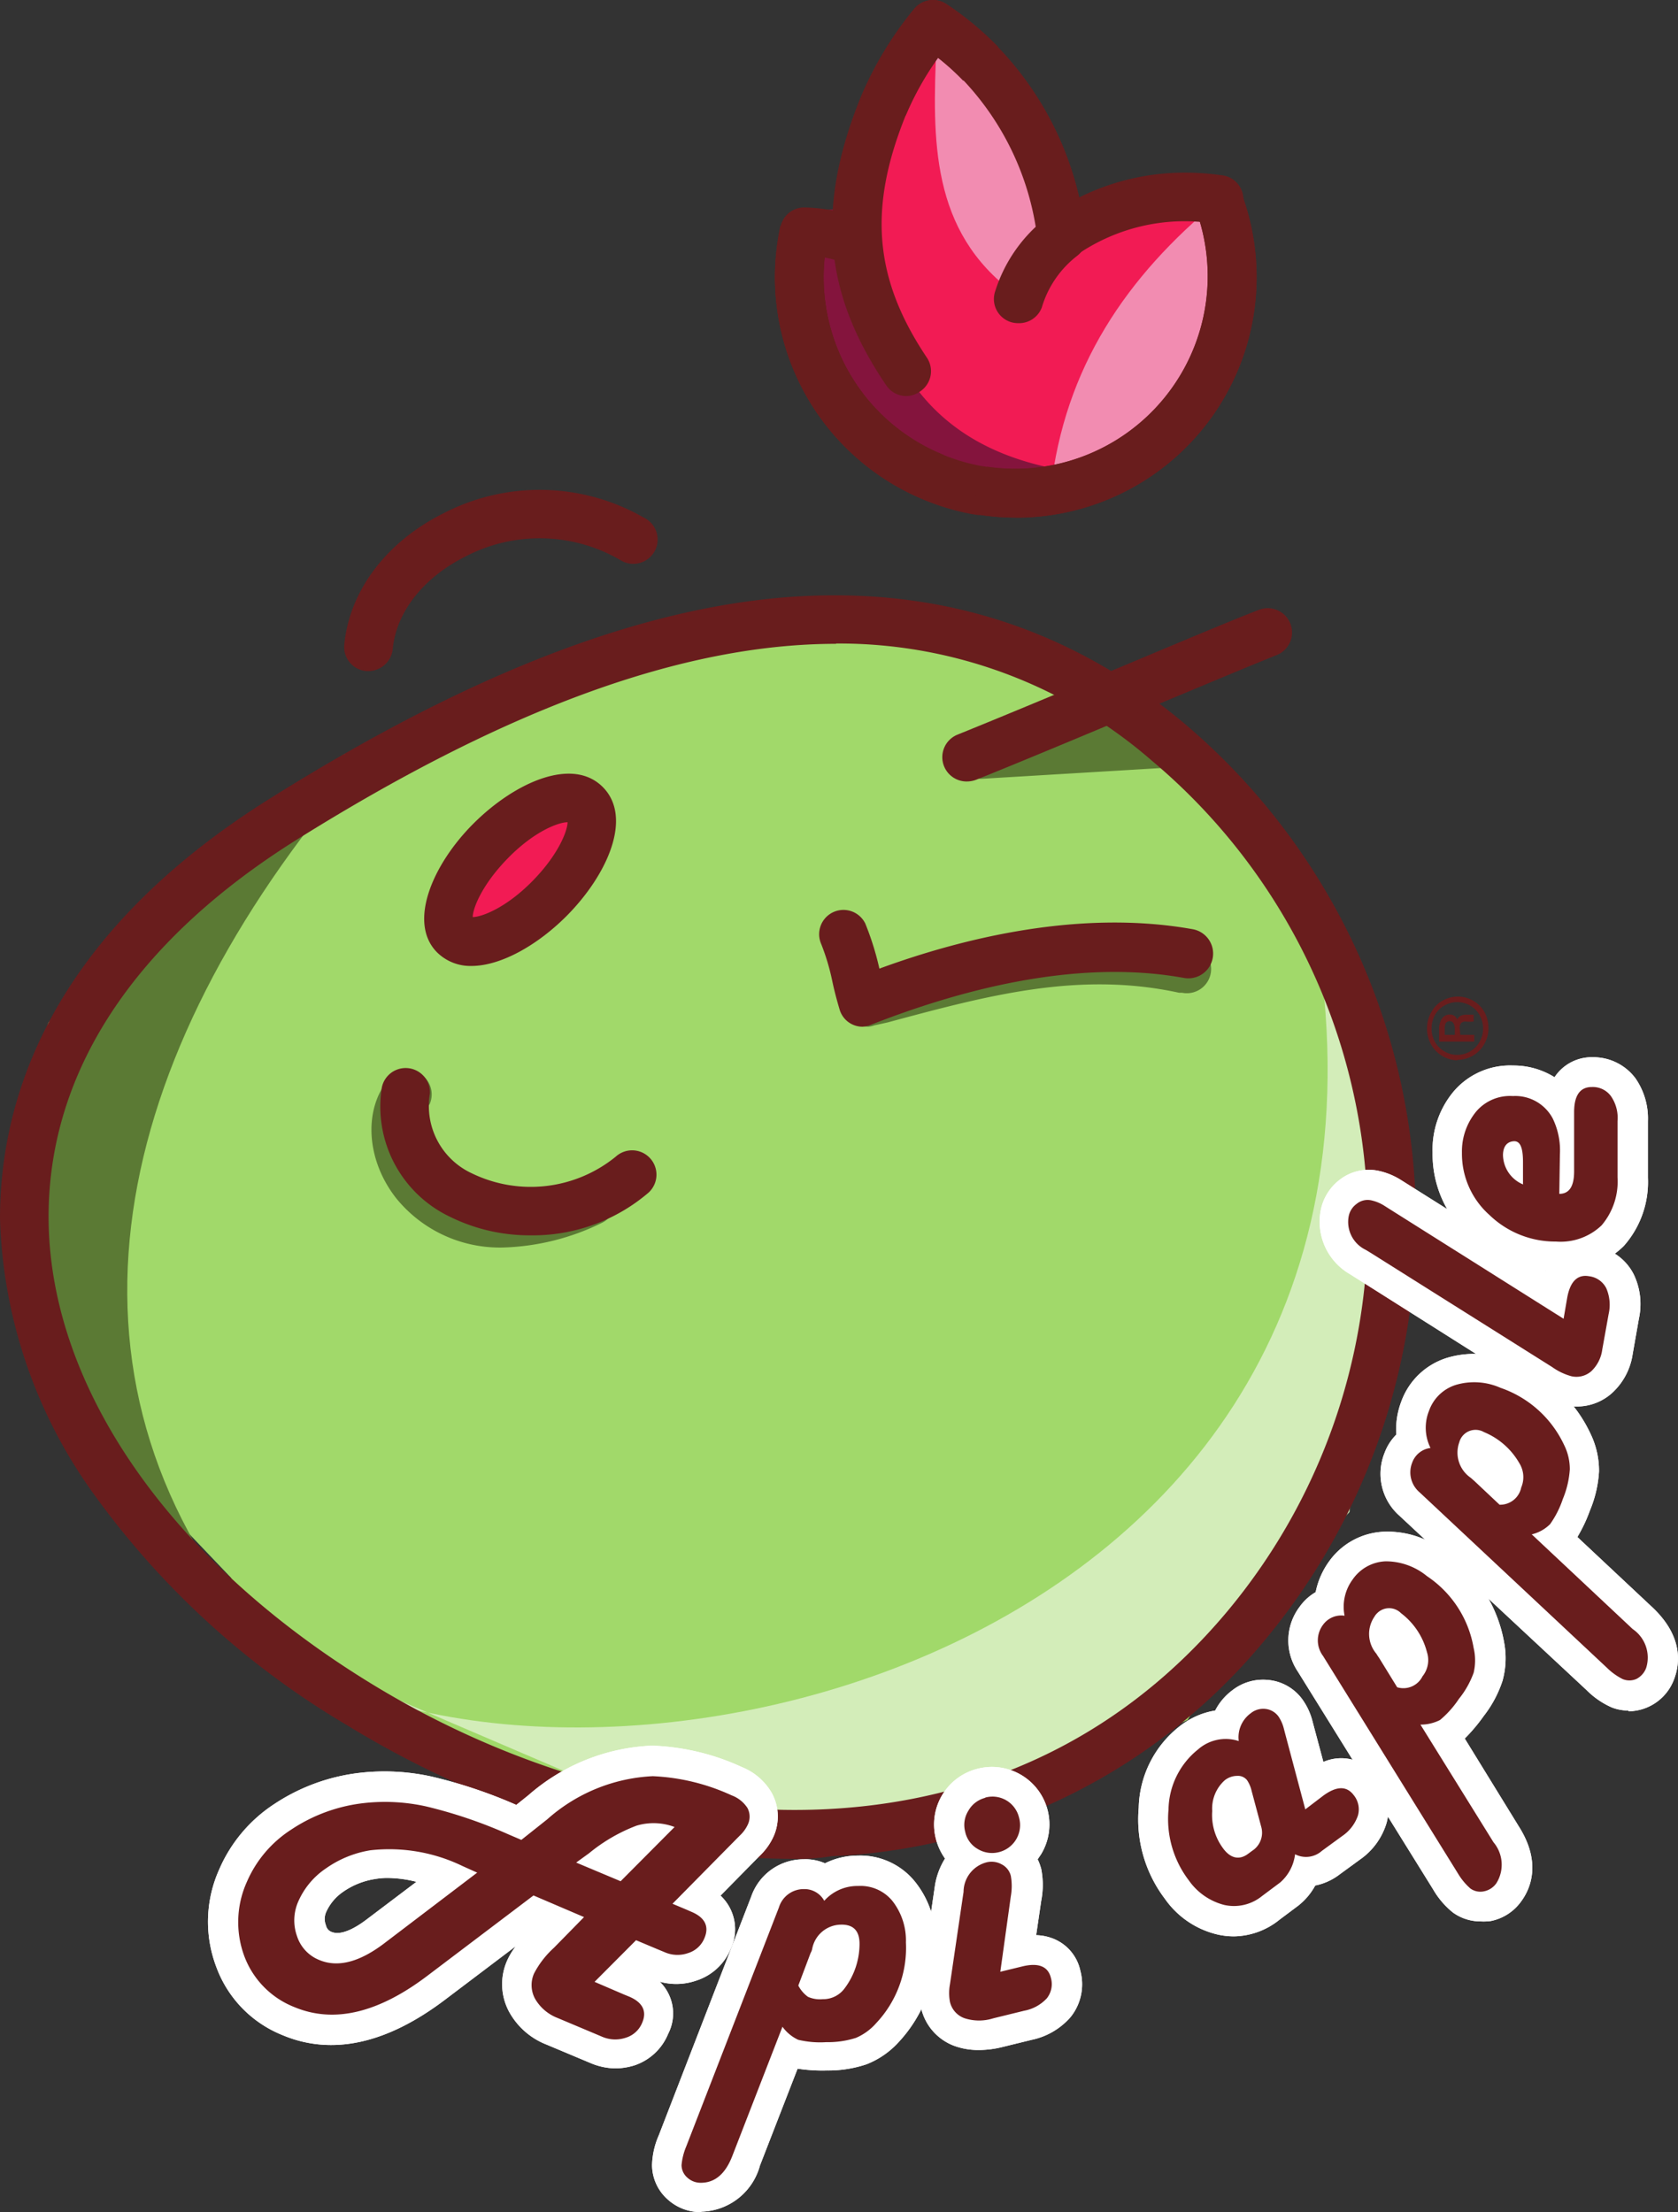 <svg xmlns="http://www.w3.org/2000/svg" viewBox="0 0 113.23 149.3"><rect x="0" y="0" width="113.23" height="149.3" fill="#333333" stroke="none"/><defs><style>.cls-1{fill:#691d1d;}.cls-2{fill:#f21b54;}.cls-3{fill:#a1d96a;}.cls-4{fill:#d3edb9;}.cls-5{fill:#5b7a34;}.cls-6{fill:#84143d;}.cls-7{fill:#f28cb1;}.cls-8{fill:#fff;}</style></defs><g id="Calque_1" data-name="Calque 1"><path class="cls-1" d="M98.33,71.56a2.07,2.07,0,0,1-1-.29,2.11,2.11,0,0,1-.76-.78,2.24,2.24,0,0,1,0-2.16,1.93,1.93,0,0,1,.76-.79,2.07,2.07,0,0,1,2.84.76l0,0a2.25,2.25,0,0,1,.27,1.08,2.15,2.15,0,0,1-.28,1.08,2.1,2.1,0,0,1-1.81,1.07Zm0-3.93a1.73,1.73,0,0,0-.86.23,1.64,1.64,0,0,0-.64.64,1.92,1.92,0,0,0-.23.91,1.86,1.86,0,0,0,.22.89,1.74,1.74,0,0,0,.64.65,1.65,1.65,0,0,0,.87.24,1.71,1.71,0,0,0,.88-.24,1.62,1.62,0,0,0,.63-.64,1.81,1.81,0,0,0,0-1.8,1.67,1.67,0,0,0-.64-.65A1.8,1.8,0,0,0,98.33,67.63Zm.21,2.21h.94v.46H97.11v-.85a1.21,1.21,0,0,1,.2-.72.61.61,0,0,1,.54-.26.5.5,0,0,1,.48.34.55.55,0,0,1,.24-.26.87.87,0,0,1,.39-.07h.48v.46a2.44,2.44,0,0,1-.54,0,.41.41,0,0,0-.3.1.52.52,0,0,0-.1.34Zm-.37,0v-.41a.64.64,0,0,0-.09-.36.25.25,0,0,0-.23-.15.33.33,0,0,0-.28.11.74.74,0,0,0-.08.39v.42Z"/><polygon class="cls-2" points="73.36 33.22 81.88 26.66 81.88 15.18 81.88 13.22 73.36 13.22 72.6 14.58 70.74 11.91 68.11 7.32 64.51 4.04 61.55 2.4 58.93 7.32 57.95 11.25 57.99 16.05 56.16 15.24 53.69 16.82 53.69 20.76 55.65 25.35 58.6 29.94 63.52 33.22 70.08 33.22 73.36 33.22"/><path class="cls-3" d="M83.85,55.51,73.29,46.89l-9.77-3.51L51.06,42.07,36.64,47,23.22,50.9S13.36,61.74,12.37,61.41s-8.68,7-9.09,7.59S1.55,81.41,1.55,81.41L4.83,95.19l10.75,11.28L18,110.92l12.78,7.87,7.55,3.28,14.09,1.64,15.09-1.64,12.64-6,7-12.19L93.65,89l1-15Z"/><polygon class="cls-2" points="38.28 54.2 33.73 55.49 31.72 59.77 30.74 62.07 34.67 62.73 38.28 60.43 39.91 56.83 38.28 54.2"/><path class="cls-4" d="M89.1,65c6.45,49-53,60-71.15,45.9l29.83,12.79H60.57l12.79-4.26,8.52-7.87,9.18-9.51,1.31-11.15,2.3-11.8L91.06,68Z"/><path class="cls-5" d="M18,110.92,4.83,94.53,1.55,81.41,3.22,69.29l6.56-6.55L23.22,52.9C7,72.37,2.85,93.66,18,110.92Z"/><path class="cls-5" d="M66.14,52.56a1.64,1.64,0,0,1-1.56-1.72,1.62,1.62,0,0,1,1.47-1.55l12.16-.74a1.64,1.64,0,0,1,.2,3.28l-12.17.73Z"/><path class="cls-6" d="M72.68,33.22H64.07c-5.44-3.06-8.7-8.57-9.71-16.47a2,2,0,1,1,3.81-1.23,2.22,2.22,0,0,1,.09.73c1.14,9,5.23,13.84,12.86,15.37A2,2,0,0,1,72.68,33.22Z"/><path class="cls-7" d="M82.22,13.55C76,18.66,71.83,24.81,70.9,33.06l5.42-2.14,4.59-3.6,1.64-5.58Z"/><path class="cls-7" d="M68.44,19.78c-5.65-4.17-5.53-10.33-5.25-16.73l5.25,3.28,2.29,4.59,1.64,4.92Z"/><path class="cls-5" d="M58.6,69.29a1.64,1.64,0,0,1-.43-3.22l.86-.23c7-1.93,13.6-3.74,21.23-2.08A1.64,1.64,0,1,1,79.77,67l-.2,0c-6.84-1.49-13.08.23-19.67,2L59,69.2A1.64,1.64,0,0,1,58.6,69.29Z"/><path class="cls-5" d="M34,84.19a9,9,0,0,1-7.27-3.33c-2-2.55-2.22-5.92-.54-8A1.64,1.64,0,0,1,29,74.5a1.93,1.93,0,0,1-.28.36c-.61.76-.57,2.49.56,3.94,1.9,2.44,5.61,2.72,9.94.75a1.64,1.64,0,0,1,1.35,3A16.11,16.11,0,0,1,34,84.19Z"/><path class="cls-1" d="M53.53,125.45c-9.93,0-20.51-3.14-30.08-9A56.38,56.38,0,0,1,6.32,100.82,33.42,33.42,0,0,1,0,82.24C0,74.55,3.06,63.4,18.17,53.92c11.76-7.38,22-11.69,31.19-13.17,11.62-1.87,21.88.84,30.47,8a44.08,44.08,0,0,1,5.47,62h0a40.11,40.11,0,0,1-29.18,14.52A14,14,0,0,1,53.53,125.45Zm2.89-82c-10.36,0-22.37,4.42-36.51,13.29C9,63.61,3.22,72.43,3.28,82.26c.07,11.38,8.25,23.13,21.88,31.43,17.62,10.75,42.28,13.4,57.63-4.91h0a40.82,40.82,0,0,0-5.06-57.44,32.14,32.14,0,0,0-21.31-7.91Z"/><path class="cls-1" d="M68.53,34.93a16.64,16.64,0,0,1-2.34-.17H66l-.4-.06a16.3,16.3,0,0,1-13.31-16,16.66,16.66,0,0,1,.37-3.46l3.2.7a13.4,13.4,0,0,0-.29,2.76A13,13,0,0,0,66.17,31.44l.39.06h.08A13,13,0,0,0,80.64,14a1.52,1.52,0,0,1-.12-.59h1.65l1.52-.59A16.23,16.23,0,0,1,68.55,34.93Z"/><path class="cls-1" d="M62.45,33.75a16.17,16.17,0,0,1-10.15-15,16.66,16.66,0,0,1,.37-3.46A1.64,1.64,0,0,1,54.32,14a12.35,12.35,0,0,1,4.16.85l-1.2,3a9.21,9.21,0,0,0-1.63-.47,11.67,11.67,0,0,0-.07,1.32,12.91,12.91,0,0,0,8.1,12Z"/><path class="cls-1" d="M61.12,7.79l-3-1.27A23.77,23.77,0,0,1,61.71.59,1.63,1.63,0,0,1,63.88.28a21.24,21.24,0,0,1,3.47,2.88L65,5.45a16.52,16.52,0,0,0-1.7-1.54A20,20,0,0,0,61.12,7.79Z"/><path class="cls-1" d="M68.53,34.93a15.79,15.79,0,0,1-2.38-.18l.49-3.24A13,13,0,0,0,80.64,14a1.52,1.52,0,0,1-.12-.59h1.65l1.52-.59A16.23,16.23,0,0,1,68.55,34.94Z"/><path class="cls-1" d="M61.16,26.73A1.63,1.63,0,0,1,59.8,26C55.57,19.77,55.06,14,58.09,6.53A24,24,0,0,1,61.69.59,1.63,1.63,0,0,1,63.86.28a21.24,21.24,0,0,1,3.47,2.88,21.64,21.64,0,0,1,5.5,10.16A16,16,0,0,1,80,11.65a17.17,17.17,0,0,1,2.37.17,1.64,1.64,0,1,1-.4,3.25l-.15,0A13.79,13.79,0,0,0,80,14.93a12.82,12.82,0,0,0-7.29,2.24h-.06l-.15.09A1.64,1.64,0,0,1,70,16.09,18.78,18.78,0,0,0,65,5.41a19.17,19.17,0,0,0-1.71-1.54,20.44,20.44,0,0,0-2.16,3.88C58.56,14.09,59,18.84,62.54,24.13a1.64,1.64,0,0,1-.44,2.28h0A1.66,1.66,0,0,1,61.16,26.73Z"/><path class="cls-1" d="M65.58,34.66A16.26,16.26,0,0,1,52.3,18.74a16.66,16.66,0,0,1,.37-3.46l3.2.7a13.4,13.4,0,0,0-.29,2.76A13,13,0,0,0,66.17,31.48Z"/><path class="cls-1" d="M68.7,21.81a1.65,1.65,0,0,1-.54-.09,1.63,1.63,0,0,1-1-2.08h0a10.11,10.11,0,0,1,3.52-5,1.65,1.65,0,0,1,2,2.63h0a6.86,6.86,0,0,0-2.38,3.48A1.64,1.64,0,0,1,68.7,21.81Z"/><path class="cls-1" d="M58.22,69.29a1.61,1.61,0,0,1-1.57-1.18c-.26-.88-.4-1.47-.51-2a14.87,14.87,0,0,0-.75-2.46,1.64,1.64,0,0,1,3-1.32l.06.15a19.31,19.31,0,0,1,.89,2.89h0c5.78-2.12,13.65-4,21.14-2.66A1.64,1.64,0,0,1,79.9,66c-7.52-1.37-15.61,1-21.08,3.14A2,2,0,0,1,58.22,69.29Z"/><path class="cls-1" d="M24.87,45.29h-.15a1.63,1.63,0,0,1-1.49-1.76v0c.33-3.61,2.8-6.92,6.62-8.85a14.11,14.11,0,0,1,13.59.25,1.64,1.64,0,1,1-1.56,2.88l-.14-.08a10.81,10.81,0,0,0-10.41-.13c-2.8,1.42-4.61,3.75-4.83,6.23A1.66,1.66,0,0,1,24.87,45.29Z"/><path class="cls-1" d="M35.8,83.37a12.11,12.11,0,0,1-5.45-1.26,8.23,8.23,0,0,1-4.59-8.69,1.64,1.64,0,0,1,3.25.39,5,5,0,0,0,2.84,5.38,9.09,9.09,0,0,0,9.7-1.13,1.64,1.64,0,1,1,2.21,2.43A12,12,0,0,1,35.8,83.37Z"/><path class="cls-1" d="M65.22,52.74a1.64,1.64,0,0,1-.61-3.16c3.44-1.39,8.16-3.37,12.33-5.12,3.41-1.43,6.36-2.67,8-3.3a1.64,1.64,0,0,1,1.21,3.05c-1.56.62-4.49,1.85-7.89,3.27-4.18,1.76-8.92,3.75-12.38,5.14A1.84,1.84,0,0,1,65.22,52.74Z"/><path class="cls-1" d="M31.81,65.19a3.2,3.2,0,0,1-2.31-.91c-2-2-.32-5.94,2.46-8.71s6.66-4.51,8.71-2.46.32,5.94-2.45,8.72h0C36.29,63.76,33.82,65.19,31.81,65.19Zm6.49-9.7c-.6,0-2.22.59-4,2.4s-2.4,3.42-2.4,4c.59,0,2.22-.6,4-2.4s2.39-3.41,2.4-4Z"/><path class="cls-8" d="M39.41,129.38,36,127.92l-7.12,5.39q-5,3.81-9,2.15A5.92,5.92,0,0,1,16.48,132a6.61,6.61,0,0,1,.18-5,7.93,7.93,0,0,1,3-3.53,11.05,11.05,0,0,1,4.86-1.78,12.8,12.8,0,0,1,4.23.22,31.75,31.75,0,0,1,5.52,1.87l.91.39,1.75-1.39a11.52,11.52,0,0,1,7.12-2.91,14.14,14.14,0,0,1,5.31,1.29,2.17,2.17,0,0,1,1.08.86,1.25,1.25,0,0,1,0,1.16,2.33,2.33,0,0,1-.43.61l-.24.24-4.39,4.45.95.4.32.14c.93.39,1.22,1,.88,1.79a1.74,1.74,0,0,1-1.1,1,2.16,2.16,0,0,1-1.6-.07l-.34-.14-1.57-.66-2.8,2.81,2,.86.32.13c.93.39,1.23,1,.89,1.78a1.74,1.74,0,0,1-1.1,1,2.24,2.24,0,0,1-1.61-.07l-.33-.14-2.66-1.12a3,3,0,0,1-1.52-1.29,1.93,1.93,0,0,1-.07-1.72,6.2,6.2,0,0,1,1.33-1.72Zm-7.21-3-1-.45a11.35,11.35,0,0,0-6.2-1.06,7.17,7.17,0,0,0-3,1.22,5.21,5.21,0,0,0-1.87,2.23,3.16,3.16,0,0,0-.09,2.34,2.59,2.59,0,0,0,1.49,1.61c1.25.53,2.7.16,4.36-1.09Zm9.68.58,3.64-3.66a4,4,0,0,0-2.57-.09,11.4,11.4,0,0,0-3.2,1.86l-.87.63Z"/><path class="cls-8" d="M41.56,139.59a4.44,4.44,0,0,1-1.69-.35l-3-1.26a4.91,4.91,0,0,1-2.51-2.2,3.92,3.92,0,0,1-.15-3.44,4.82,4.82,0,0,1,.6-1l-4.76,3.6c-3.95,3-7.66,3.81-11,2.4a7.87,7.87,0,0,1-4.47-4.64,8.59,8.59,0,0,1,.21-6.53,10,10,0,0,1,3.72-4.42,13.14,13.14,0,0,1,5.72-2.1,14.73,14.73,0,0,1,4.91.25,32.91,32.91,0,0,1,5.7,1.91l.81-.65A13.52,13.52,0,0,1,44,117.81h0a15.76,15.76,0,0,1,6.07,1.45,4.07,4.07,0,0,1,2,1.73,3.3,3.3,0,0,1,.14,2.92,4.14,4.14,0,0,1-.84,1.23l-.24.24-2.51,2.55a3.11,3.11,0,0,1,.68,3.61A3.75,3.75,0,0,1,47,133.66a4.12,4.12,0,0,1-2.48.08,3,3,0,0,1,.57,3.51,3.73,3.73,0,0,1-2.29,2.14A4.48,4.48,0,0,1,41.56,139.59ZM26.22,126.74a4.65,4.65,0,0,0-.91.07,5.13,5.13,0,0,0-2.18.88A3.27,3.27,0,0,0,22,129.06a1.15,1.15,0,0,0,0,.89.59.59,0,0,0,.37.43c.67.28,1.66-.3,2.37-.84L28.1,127A8,8,0,0,0,26.22,126.74Z"/><path class="cls-8" d="M52.8,136.78l-3.38,8.71c-.46,1.2-1.16,1.81-2.1,1.82a1.32,1.32,0,0,1-.93-.34,1.13,1.13,0,0,1-.4-.85,4.23,4.23,0,0,1,.32-1.27l6.25-16.12a1.75,1.75,0,0,1,1.7-1.24,1.52,1.52,0,0,1,1.36.79,3,3,0,0,1,2.29-1,2.78,2.78,0,0,1,2.3,1,4.32,4.32,0,0,1,.92,2.81,7.4,7.4,0,0,1-2,5.44,3.8,3.8,0,0,1-1.37,1,6.17,6.17,0,0,1-2,.29,6.38,6.38,0,0,1-1.9-.16A2.74,2.74,0,0,1,52.8,136.78ZM53.87,134a2.16,2.16,0,0,0,.65.76,2,2,0,0,0,1,.16,1.79,1.79,0,0,0,1.48-.74,5,5,0,0,0,1-3q0-1.32-1.26-1.29a2,2,0,0,0-1.93,1.61.89.89,0,0,1-.11.3Z"/><path class="cls-8" d="M47.29,149.29a3.3,3.3,0,0,1-2.24-.86A3.12,3.12,0,0,1,44,146.12a5.3,5.3,0,0,1,.45-2L50.69,128a3.74,3.74,0,0,1,3.54-2.52,3.27,3.27,0,0,1,1.44.27,5,5,0,0,1,2.21-.52A4.74,4.74,0,0,1,61.75,127,6.31,6.31,0,0,1,63.13,131a9.33,9.33,0,0,1-2.53,6.86,5.74,5.74,0,0,1-2.12,1.45,8,8,0,0,1-2.66.42,11.14,11.14,0,0,1-2-.12l-2.54,6.54a4.21,4.21,0,0,1-3.94,3.11Z"/><path class="cls-8" d="M67.5,133.07l1.48-.36c1.1-.27,1.74,0,1.93.76a1.54,1.54,0,0,1-.27,1.39,2.77,2.77,0,0,1-1.53.84l-2.08.51a3.18,3.18,0,0,1-1.93,0,1.53,1.53,0,0,1-1-1.12,3.23,3.23,0,0,1,0-1.16l.86-5.85.06-.4a2.07,2.07,0,0,1,1.57-2,1.39,1.39,0,0,1,1,.14,1.19,1.19,0,0,1,.62.78,3.94,3.94,0,0,1,0,1.37Zm-1-11.76a1.84,1.84,0,0,1,2.26,1.34v0A1.88,1.88,0,0,1,67.39,125a1.86,1.86,0,0,1-1.42-.22,1.75,1.75,0,0,1-.84-1.16,1.79,1.79,0,0,1,.21-1.41,1.82,1.82,0,0,1,1.11-.87Z"/><path class="cls-8" d="M66,138.35a4.69,4.69,0,0,1-1.66-.3,3.58,3.58,0,0,1-2.18-2.51,4.87,4.87,0,0,1,0-1.94l.91-6.22a4.87,4.87,0,0,1,.7-1.95,4,4,0,0,1-.63-1.38A3.88,3.88,0,0,1,66,119.36h0a3.88,3.88,0,0,1,4.25,5.78l-.23.34a3.61,3.61,0,0,1,.24.65,5.56,5.56,0,0,1,0,2.15l-.34,2.32a3.41,3.41,0,0,1,1.14.23A3,3,0,0,1,72.9,133a3.53,3.53,0,0,1-.66,3.13,4.76,4.76,0,0,1-2.61,1.53l-2.08.51A6.54,6.54,0,0,1,66,138.35ZM66.87,123h0a.07.07,0,0,0-.07.07.17.17,0,0,0,0,.1l.07.07H67l.08-.07a.17.17,0,0,0,0-.1A.13.13,0,0,0,67,123Z"/><path class="cls-8" d="M88.08,122.11l1.18-.9c.91-.68,1.6-.7,2.08-.07a1.52,1.52,0,0,1,.29,1.39,2.74,2.74,0,0,1-1.06,1.38l-1.37,1a1.61,1.61,0,0,1-1.81.23,3,3,0,0,1-1,1.9l-1.23.92a3,3,0,0,1-2.55.6,4.18,4.18,0,0,1-2.39-1.66,6.83,6.83,0,0,1-1.37-4.77,5.3,5.3,0,0,1,2-4.07,2.82,2.82,0,0,1,2.74-.56,2,2,0,0,1,.8-1.87,1.34,1.34,0,0,1,1-.3,1.26,1.26,0,0,1,.88.51,2.59,2.59,0,0,1,.37.85l.1.38Zm-3.86,3,.27-.2a1.45,1.45,0,0,0,.62-1.61l-.65-2.43a2.15,2.15,0,0,0-.31-.73.78.78,0,0,0-.67-.29,1.35,1.35,0,0,0-.84.3,2.56,2.56,0,0,0-.84,2.07,3.75,3.75,0,0,0,.69,2.46C83,125.42,83.62,125.56,84.22,125.11Z"/><path class="cls-8" d="M83.27,130.68a5,5,0,0,1-1.09-.12,6,6,0,0,1-3.57-2.41A8.87,8.87,0,0,1,76.84,122a7.19,7.19,0,0,1,2.79-5.52A5.2,5.2,0,0,1,82,115.44a3.94,3.94,0,0,1,1.16-1.37,3.37,3.37,0,0,1,2.45-.69,3.21,3.21,0,0,1,2.26,1.29,4.38,4.38,0,0,1,.71,1.55l.72,2.69a3,3,0,0,1,3.64,1,3.54,3.54,0,0,1,.62,3.13,4.62,4.62,0,0,1-1.78,2.45l-1.37,1a4,4,0,0,1-1.66.76,4.37,4.37,0,0,1-1.16,1.37l-1.23.92A5,5,0,0,1,83.27,130.68Z"/><path class="cls-8" d="M95.85,116.39l4.93,7.94a2.35,2.35,0,0,1,.19,2.77,1.34,1.34,0,0,1-.83.54,1.15,1.15,0,0,1-.92-.19,4.17,4.17,0,0,1-.83-1l-9.11-14.69a1.75,1.75,0,0,1,0-2.11,1.52,1.52,0,0,1,1.45-.61,3.1,3.1,0,0,1,.55-2.45,2.83,2.83,0,0,1,2.22-1.22,4.38,4.38,0,0,1,2.79,1,7.31,7.31,0,0,1,3.15,4.85,3.62,3.62,0,0,1,0,1.67,6.08,6.08,0,0,1-1,1.77,6.6,6.6,0,0,1-1.27,1.42A2.88,2.88,0,0,1,95.85,116.39Zm-1.57-2.52a1.44,1.44,0,0,0,1.71-.74,1.74,1.74,0,0,0,.3-1.63,4.8,4.8,0,0,0-1.75-2.63,1.13,1.13,0,0,0-1.61,0,1,1,0,0,0-.18.23,2.06,2.06,0,0,0,.13,2.51,2.33,2.33,0,0,0,.17.26Z"/><path class="cls-8" d="M99.89,129.67a3.17,3.17,0,0,1-1.85-.6,5.6,5.6,0,0,1-1.34-1.57l-9.13-14.7a3.76,3.76,0,0,1,.12-4.35,3.47,3.47,0,0,1,1.09-1,5.32,5.32,0,0,1,.91-2.08,4.79,4.79,0,0,1,3.73-2,6.28,6.28,0,0,1,4.08,1.34,9.33,9.33,0,0,1,4,6.15,5.73,5.73,0,0,1-.11,2.57,7.81,7.81,0,0,1-1.27,2.38,11.57,11.57,0,0,1-1.28,1.52l3.69,6c1.51,2.43.72,4.18.11,5a3.31,3.31,0,0,1-2.07,1.32A3.87,3.87,0,0,1,99.89,129.67Z"/><path class="cls-8" d="M103.36,103.55l6.81,6.39a2.33,2.33,0,0,1,.91,2.63,1.37,1.37,0,0,1-.66.74,1.18,1.18,0,0,1-.94,0,4.23,4.23,0,0,1-1.06-.77L95.8,100.72a1.77,1.77,0,0,1-.51-2,1.51,1.51,0,0,1,1.24-1,3.06,3.06,0,0,1-.1-2.51,2.81,2.81,0,0,1,1.82-1.75,4.37,4.37,0,0,1,3,.2,7.39,7.39,0,0,1,4.3,3.87,3.65,3.65,0,0,1,.38,1.63,6.28,6.28,0,0,1-.47,2,6.48,6.48,0,0,1-.86,1.7A2.59,2.59,0,0,1,103.36,103.55Zm-2.17-2a1.45,1.45,0,0,0,1.46-1.16,1.79,1.79,0,0,0-.13-1.65,4.9,4.9,0,0,0-2.38-2.09,1.14,1.14,0,0,0-1.56.42,1.09,1.09,0,0,0-.11.27,2.06,2.06,0,0,0,.77,2.39l.24.21Z"/><path class="cls-8" d="M109.88,115.44a3.09,3.09,0,0,1-1.12-.21,5.55,5.55,0,0,1-1.7-1.17L94.43,102.29a3.77,3.77,0,0,1-1-4.24,3.42,3.42,0,0,1,.79-1.23,5.34,5.34,0,0,1,.34-2.24,4.79,4.79,0,0,1,3.08-2.94,6.28,6.28,0,0,1,4.29.24,9.35,9.35,0,0,1,5.41,4.91,5.72,5.72,0,0,1,.56,2.51,8,8,0,0,1-.61,2.63,10.2,10.2,0,0,1-.85,1.8l5.12,4.8c2.08,2,1.77,3.85,1.4,4.81a3.31,3.31,0,0,1-3.07,2.15Z"/><path class="cls-8" d="M105.51,89l.24-1.4c.2-1.12.7-1.61,1.48-1.47a1.5,1.5,0,0,1,1.16.81,2.81,2.81,0,0,1,.16,1.74l-.43,2.39a2.45,2.45,0,0,1-.74,1.47,1.52,1.52,0,0,1-1.34.34,4.1,4.1,0,0,1-1.3-.62L92.49,84.55l-.33-.2A2.09,2.09,0,0,1,91,82.13a1.35,1.35,0,0,1,.54-.88,1.17,1.17,0,0,1,1-.24,2.76,2.76,0,0,1,.87.36l.33.21Z"/><path class="cls-8" d="M106.36,94.92a3.79,3.79,0,0,1-.67-.06,6,6,0,0,1-2-.9L91.11,86a4.09,4.09,0,0,1-2-4.26,3.42,3.42,0,0,1,1.33-2.15,3.19,3.19,0,0,1,2.5-.59,4.65,4.65,0,0,1,1.57.62l9.8,6.17a3,3,0,0,1,3.34-1.68A3.53,3.53,0,0,1,110.24,86a4.63,4.63,0,0,1,.35,3l-.42,2.39a4.42,4.42,0,0,1-1.4,2.63A3.54,3.54,0,0,1,106.36,94.92Z"/><path class="cls-8" d="M105.22,80.57c.67,0,1-.5,1-1.52v-4c0-1.13.41-1.7,1.21-1.69a1.51,1.51,0,0,1,1.27.61,2.56,2.56,0,0,1,.45,1.68v3.81a4.56,4.56,0,0,1-1.08,3.24A4,4,0,0,1,105,83.79,6.39,6.39,0,0,1,100.51,82a5.54,5.54,0,0,1-1.86-4.2,4.23,4.23,0,0,1,1-2.83,3,3,0,0,1,2.44-1,2.86,2.86,0,0,1,2.68,1.5,4.93,4.93,0,0,1,.49,2.45Zm-2.45-.66V78.42c0-1-.2-1.43-.63-1.4s-.71.33-.72.92a2.19,2.19,0,0,0,1.37,2Z"/><path class="cls-8" d="M105.09,85.8H105a8.36,8.36,0,0,1-5.84-2.34,7.47,7.47,0,0,1-2.49-5.67,6.13,6.13,0,0,1,1.43-4.14,5,5,0,0,1,4-1.74,5.23,5.23,0,0,1,2.8.79l.06-.09a3,3,0,0,1,2.52-1.26h0a3.55,3.55,0,0,1,2.87,1.41,4.75,4.75,0,0,1,.85,2.9v3.82a6.51,6.51,0,0,1-1.63,4.61A6,6,0,0,1,105.09,85.8Z"/><path class="cls-1" d="M39.41,129.38,36,127.92l-7.12,5.39q-5,3.81-9,2.15A5.92,5.92,0,0,1,16.48,132a6.61,6.61,0,0,1,.18-5,7.93,7.93,0,0,1,3-3.53,11.05,11.05,0,0,1,4.86-1.78,12.8,12.8,0,0,1,4.23.22,31.75,31.75,0,0,1,5.52,1.87l.91.39,1.75-1.39a11.52,11.52,0,0,1,7.12-2.91,14.14,14.14,0,0,1,5.31,1.29,2.17,2.17,0,0,1,1.08.86,1.25,1.25,0,0,1,0,1.16,2.33,2.33,0,0,1-.43.61l-.24.24-4.39,4.45.95.4.32.14c.93.39,1.22,1,.88,1.79a1.74,1.74,0,0,1-1.1,1,2.16,2.16,0,0,1-1.6-.07l-.34-.14-1.57-.66-2.8,2.81,2,.86.32.13c.93.39,1.23,1,.89,1.78a1.74,1.74,0,0,1-1.1,1,2.24,2.24,0,0,1-1.61-.07l-.33-.14-2.66-1.12a3,3,0,0,1-1.52-1.29,1.93,1.93,0,0,1-.07-1.72,6.2,6.2,0,0,1,1.33-1.72Zm-7.21-3-1-.45a11.35,11.35,0,0,0-6.2-1.06,7.17,7.17,0,0,0-3,1.22,5.21,5.21,0,0,0-1.87,2.23,3.16,3.16,0,0,0-.09,2.34,2.59,2.59,0,0,0,1.49,1.61c1.25.53,2.7.16,4.36-1.09Zm9.68.58,3.64-3.66a4,4,0,0,0-2.57-.09,11.4,11.4,0,0,0-3.2,1.86l-.87.63Z"/><path class="cls-1" d="M52.8,136.78l-3.38,8.71c-.46,1.2-1.16,1.81-2.1,1.82a1.32,1.32,0,0,1-.93-.34,1.13,1.13,0,0,1-.4-.85,4.23,4.23,0,0,1,.32-1.27l6.25-16.12a1.75,1.75,0,0,1,1.7-1.24,1.52,1.52,0,0,1,1.36.79,3,3,0,0,1,2.29-1,2.78,2.78,0,0,1,2.3,1,4.32,4.32,0,0,1,.92,2.81,7.4,7.4,0,0,1-2,5.44,3.8,3.8,0,0,1-1.37,1,6.17,6.17,0,0,1-2,.29,6.38,6.38,0,0,1-1.9-.16A2.74,2.74,0,0,1,52.8,136.78ZM53.87,134a2.16,2.16,0,0,0,.65.76,2,2,0,0,0,1,.16,1.79,1.79,0,0,0,1.48-.74,5,5,0,0,0,1-3q0-1.32-1.26-1.29a2,2,0,0,0-1.93,1.61.89.89,0,0,1-.11.3Z"/><path class="cls-1" d="M67.5,133.07l1.48-.36c1.1-.27,1.74,0,1.93.76a1.54,1.54,0,0,1-.27,1.39,2.77,2.77,0,0,1-1.53.84l-2.08.51a3.18,3.18,0,0,1-1.93,0,1.53,1.53,0,0,1-1-1.12,3.23,3.23,0,0,1,0-1.16l.86-5.85.06-.4a2.07,2.07,0,0,1,1.57-2,1.39,1.39,0,0,1,1,.14,1.19,1.19,0,0,1,.62.78,3.94,3.94,0,0,1,0,1.37Zm-1-11.76a1.84,1.84,0,0,1,2.26,1.34v0A1.88,1.88,0,0,1,67.39,125a1.86,1.86,0,0,1-1.42-.22,1.75,1.75,0,0,1-.84-1.16,1.79,1.79,0,0,1,.21-1.41,1.82,1.82,0,0,1,1.11-.87Z"/><path class="cls-1" d="M88.08,122.11l1.18-.9c.91-.68,1.6-.7,2.08-.07a1.52,1.52,0,0,1,.29,1.39,2.74,2.74,0,0,1-1.06,1.38l-1.37,1a1.61,1.61,0,0,1-1.81.23,3,3,0,0,1-1,1.9l-1.23.92a3,3,0,0,1-2.55.6,4.18,4.18,0,0,1-2.39-1.66,6.83,6.83,0,0,1-1.37-4.77,5.3,5.3,0,0,1,2-4.07,2.82,2.82,0,0,1,2.74-.56,2,2,0,0,1,.8-1.87,1.34,1.34,0,0,1,1-.3,1.26,1.26,0,0,1,.88.51,2.59,2.59,0,0,1,.37.85l.1.38Zm-3.86,3,.27-.2a1.45,1.45,0,0,0,.62-1.61l-.65-2.43a2.15,2.15,0,0,0-.31-.73.78.78,0,0,0-.67-.29,1.35,1.35,0,0,0-.84.3,2.56,2.56,0,0,0-.84,2.07,3.75,3.75,0,0,0,.69,2.46C83,125.42,83.62,125.56,84.22,125.11Z"/><path class="cls-1" d="M95.85,116.39l4.93,7.94a2.35,2.35,0,0,1,.19,2.77,1.34,1.34,0,0,1-.83.54,1.15,1.15,0,0,1-.92-.19,4.17,4.17,0,0,1-.83-1l-9.11-14.69a1.75,1.75,0,0,1,0-2.11,1.52,1.52,0,0,1,1.45-.61,3.1,3.1,0,0,1,.55-2.45,2.83,2.83,0,0,1,2.22-1.22,4.38,4.38,0,0,1,2.79,1,7.31,7.31,0,0,1,3.15,4.85,3.62,3.62,0,0,1,0,1.67,6.08,6.08,0,0,1-1,1.77,6.6,6.6,0,0,1-1.27,1.42A2.88,2.88,0,0,1,95.85,116.39Zm-1.57-2.52a1.44,1.44,0,0,0,1.71-.74,1.74,1.74,0,0,0,.3-1.63,4.8,4.8,0,0,0-1.75-2.63,1.13,1.13,0,0,0-1.61,0,1,1,0,0,0-.18.23,2.06,2.06,0,0,0,.13,2.51,2.33,2.33,0,0,0,.17.26Z"/><path class="cls-1" d="M103.36,103.55l6.81,6.39a2.33,2.33,0,0,1,.91,2.63,1.37,1.37,0,0,1-.66.74,1.18,1.18,0,0,1-.94,0,4.23,4.23,0,0,1-1.06-.77L95.8,100.72a1.77,1.77,0,0,1-.51-2,1.51,1.51,0,0,1,1.24-1,3.06,3.06,0,0,1-.1-2.51,2.81,2.81,0,0,1,1.82-1.75,4.37,4.37,0,0,1,3,.2,7.39,7.39,0,0,1,4.3,3.87,3.65,3.65,0,0,1,.38,1.63,6.28,6.28,0,0,1-.47,2,6.48,6.48,0,0,1-.86,1.7A2.59,2.59,0,0,1,103.36,103.55Zm-2.17-2a1.45,1.45,0,0,0,1.46-1.16,1.79,1.79,0,0,0-.13-1.65,4.9,4.9,0,0,0-2.38-2.09,1.14,1.14,0,0,0-1.56.42,1.09,1.09,0,0,0-.11.27,2.06,2.06,0,0,0,.77,2.39l.24.21Z"/><path class="cls-1" d="M105.51,89l.24-1.4c.2-1.12.7-1.61,1.48-1.47a1.5,1.5,0,0,1,1.16.81,2.81,2.81,0,0,1,.16,1.74l-.43,2.39a2.45,2.45,0,0,1-.74,1.47,1.52,1.52,0,0,1-1.34.34,4.1,4.1,0,0,1-1.3-.62L92.49,84.55l-.33-.2A2.09,2.09,0,0,1,91,82.13a1.35,1.35,0,0,1,.54-.88,1.17,1.17,0,0,1,1-.24,2.76,2.76,0,0,1,.87.36l.33.21Z"/><path class="cls-1" d="M105.22,80.57c.67,0,1-.5,1-1.52v-4c0-1.13.41-1.7,1.21-1.69a1.51,1.51,0,0,1,1.27.61,2.56,2.56,0,0,1,.45,1.68v3.81a4.56,4.56,0,0,1-1.08,3.24A4,4,0,0,1,105,83.79,6.39,6.39,0,0,1,100.51,82a5.54,5.54,0,0,1-1.86-4.2,4.23,4.23,0,0,1,1-2.83,3,3,0,0,1,2.44-1,2.86,2.86,0,0,1,2.68,1.5,4.93,4.93,0,0,1,.49,2.45Zm-2.45-.66V78.42c0-1-.2-1.43-.63-1.4s-.71.33-.72.92a2.19,2.19,0,0,0,1.37,2Z"/><path class="cls-8" d="M39.41,129.38,36,127.92l-7.12,5.39q-5,3.81-9,2.15A5.92,5.92,0,0,1,16.48,132a6.61,6.61,0,0,1,.18-5,7.93,7.93,0,0,1,3-3.53,11.05,11.05,0,0,1,4.86-1.78,12.8,12.8,0,0,1,4.23.22,31.75,31.75,0,0,1,5.52,1.87l.91.39,1.75-1.39a11.52,11.52,0,0,1,7.12-2.91,14.14,14.14,0,0,1,5.31,1.29,2.17,2.17,0,0,1,1.08.86,1.25,1.25,0,0,1,0,1.16,2.33,2.33,0,0,1-.43.61l-.24.24-4.39,4.45.95.4.32.14c.93.39,1.22,1,.88,1.79a1.74,1.74,0,0,1-1.1,1,2.16,2.16,0,0,1-1.6-.07l-.34-.14-1.57-.66-2.8,2.81,2,.86.32.13c.93.39,1.23,1,.89,1.78a1.74,1.74,0,0,1-1.1,1,2.24,2.24,0,0,1-1.61-.07l-.33-.14-2.66-1.12a3,3,0,0,1-1.52-1.29,1.93,1.93,0,0,1-.07-1.72,6.2,6.2,0,0,1,1.33-1.72Zm-7.21-3-1-.45a11.35,11.35,0,0,0-6.2-1.06,7.17,7.17,0,0,0-3,1.22,5.21,5.21,0,0,0-1.87,2.23,3.16,3.16,0,0,0-.09,2.34,2.59,2.59,0,0,0,1.49,1.61c1.25.53,2.7.16,4.36-1.09Zm9.68.58,3.64-3.66a4,4,0,0,0-2.57-.09,11.4,11.4,0,0,0-3.2,1.86l-.87.63Z"/><path class="cls-8" d="M41.56,139.59a4.44,4.44,0,0,1-1.69-.35l-3-1.26a4.91,4.91,0,0,1-2.51-2.2,3.92,3.92,0,0,1-.15-3.44,4.82,4.82,0,0,1,.6-1l-4.76,3.6c-3.95,3-7.66,3.81-11,2.4a7.87,7.87,0,0,1-4.47-4.64,8.59,8.59,0,0,1,.21-6.53,10,10,0,0,1,3.72-4.42,13.14,13.14,0,0,1,5.72-2.1,14.73,14.73,0,0,1,4.91.25,32.91,32.91,0,0,1,5.7,1.91l.81-.65A13.52,13.52,0,0,1,44,117.81h0a15.76,15.76,0,0,1,6.07,1.45,4.07,4.07,0,0,1,2,1.73,3.3,3.3,0,0,1,.14,2.92,4.14,4.14,0,0,1-.84,1.23l-.24.24-2.51,2.55a3.11,3.11,0,0,1,.68,3.61A3.75,3.75,0,0,1,47,133.66a4.12,4.12,0,0,1-2.48.08,3,3,0,0,1,.57,3.51,3.73,3.73,0,0,1-2.29,2.14A4.48,4.48,0,0,1,41.56,139.59ZM26.22,126.74a4.65,4.65,0,0,0-.91.07,5.13,5.13,0,0,0-2.18.88A3.27,3.27,0,0,0,22,129.06a1.15,1.15,0,0,0,0,.89.59.59,0,0,0,.37.43c.67.28,1.66-.3,2.37-.84L28.1,127A8,8,0,0,0,26.22,126.74Z"/><path class="cls-8" d="M52.8,136.78l-3.38,8.71c-.46,1.2-1.16,1.81-2.1,1.82a1.32,1.32,0,0,1-.93-.34,1.13,1.13,0,0,1-.4-.85,4.23,4.23,0,0,1,.32-1.27l6.25-16.12a1.75,1.75,0,0,1,1.7-1.24,1.52,1.52,0,0,1,1.36.79,3,3,0,0,1,2.29-1,2.78,2.78,0,0,1,2.3,1,4.32,4.32,0,0,1,.92,2.81,7.4,7.4,0,0,1-2,5.44,3.8,3.8,0,0,1-1.37,1,6.17,6.17,0,0,1-2,.29,6.38,6.38,0,0,1-1.9-.16A2.74,2.74,0,0,1,52.8,136.78ZM53.87,134a2.16,2.16,0,0,0,.65.76,2,2,0,0,0,1,.16,1.79,1.79,0,0,0,1.48-.74,5,5,0,0,0,1-3q0-1.32-1.26-1.29a2,2,0,0,0-1.93,1.61.89.89,0,0,1-.11.3Z"/><path class="cls-8" d="M47.29,149.29a3.3,3.3,0,0,1-2.24-.86A3.12,3.12,0,0,1,44,146.12a5.3,5.3,0,0,1,.45-2L50.69,128a3.74,3.74,0,0,1,3.54-2.52,3.27,3.27,0,0,1,1.44.27,5,5,0,0,1,2.21-.52A4.74,4.74,0,0,1,61.75,127,6.31,6.31,0,0,1,63.13,131a9.33,9.33,0,0,1-2.53,6.86,5.74,5.74,0,0,1-2.12,1.45,8,8,0,0,1-2.66.42,11.14,11.14,0,0,1-2-.12l-2.54,6.54a4.21,4.21,0,0,1-3.94,3.11Z"/><path class="cls-8" d="M67.5,133.07l1.48-.36c1.1-.27,1.74,0,1.93.76a1.54,1.54,0,0,1-.27,1.39,2.77,2.77,0,0,1-1.53.84l-2.08.51a3.18,3.18,0,0,1-1.93,0,1.53,1.53,0,0,1-1-1.12,3.23,3.23,0,0,1,0-1.16l.86-5.85.06-.4a2.07,2.07,0,0,1,1.57-2,1.39,1.39,0,0,1,1,.14,1.19,1.19,0,0,1,.62.78,3.94,3.94,0,0,1,0,1.37Zm-1-11.76a1.84,1.84,0,0,1,2.26,1.34v0A1.88,1.88,0,0,1,67.39,125a1.86,1.86,0,0,1-1.42-.22,1.75,1.75,0,0,1-.84-1.16,1.79,1.79,0,0,1,.21-1.41,1.82,1.82,0,0,1,1.11-.87Z"/><path class="cls-8" d="M66,138.35a4.69,4.69,0,0,1-1.66-.3,3.58,3.58,0,0,1-2.18-2.51,4.87,4.87,0,0,1,0-1.94l.91-6.22a4.87,4.87,0,0,1,.7-1.95,4,4,0,0,1-.63-1.38A3.88,3.88,0,0,1,66,119.36h0a3.88,3.88,0,0,1,4.25,5.78l-.23.34a3.61,3.61,0,0,1,.24.65,5.56,5.56,0,0,1,0,2.15l-.34,2.32a3.41,3.41,0,0,1,1.14.23A3,3,0,0,1,72.9,133a3.53,3.53,0,0,1-.66,3.13,4.76,4.76,0,0,1-2.61,1.53l-2.08.51A6.54,6.54,0,0,1,66,138.35ZM66.87,123h0a.07.07,0,0,0-.07.07.17.17,0,0,0,0,.1l.07.07H67l.08-.07a.17.17,0,0,0,0-.1A.13.13,0,0,0,67,123Z"/><path class="cls-8" d="M88.08,122.11l1.18-.9c.91-.68,1.6-.7,2.08-.07a1.52,1.52,0,0,1,.29,1.39,2.74,2.74,0,0,1-1.06,1.38l-1.37,1a1.61,1.61,0,0,1-1.81.23,3,3,0,0,1-1,1.9l-1.23.92a3,3,0,0,1-2.55.6,4.18,4.18,0,0,1-2.39-1.66,6.83,6.83,0,0,1-1.37-4.77,5.3,5.3,0,0,1,2-4.07,2.82,2.82,0,0,1,2.74-.56,2,2,0,0,1,.8-1.87,1.34,1.34,0,0,1,1-.3,1.26,1.26,0,0,1,.88.51,2.59,2.59,0,0,1,.37.85l.1.38Zm-3.86,3,.27-.2a1.45,1.45,0,0,0,.62-1.61l-.65-2.43a2.15,2.15,0,0,0-.31-.73.78.78,0,0,0-.67-.29,1.35,1.35,0,0,0-.84.3,2.56,2.56,0,0,0-.84,2.07,3.75,3.75,0,0,0,.69,2.46C83,125.42,83.62,125.56,84.22,125.11Z"/><path class="cls-8" d="M83.27,130.68a5,5,0,0,1-1.09-.12,6,6,0,0,1-3.57-2.41A8.87,8.87,0,0,1,76.84,122a7.19,7.19,0,0,1,2.79-5.52A5.2,5.2,0,0,1,82,115.44a3.94,3.94,0,0,1,1.16-1.37,3.37,3.37,0,0,1,2.45-.69,3.21,3.21,0,0,1,2.26,1.29,4.38,4.38,0,0,1,.71,1.55l.72,2.69a3,3,0,0,1,3.64,1,3.54,3.54,0,0,1,.62,3.13,4.62,4.62,0,0,1-1.78,2.45l-1.37,1a4,4,0,0,1-1.66.76,4.37,4.37,0,0,1-1.16,1.37l-1.23.92A5,5,0,0,1,83.27,130.68Z"/><path class="cls-8" d="M95.85,116.39l4.93,7.94a2.35,2.35,0,0,1,.19,2.77,1.34,1.34,0,0,1-.83.54,1.15,1.15,0,0,1-.92-.19,4.17,4.17,0,0,1-.83-1l-9.11-14.69a1.75,1.75,0,0,1,0-2.11,1.52,1.52,0,0,1,1.45-.61,3.1,3.1,0,0,1,.55-2.45,2.83,2.83,0,0,1,2.22-1.22,4.38,4.38,0,0,1,2.79,1,7.31,7.31,0,0,1,3.15,4.85,3.62,3.62,0,0,1,0,1.67,6.08,6.08,0,0,1-1,1.77,6.6,6.6,0,0,1-1.27,1.42A2.88,2.88,0,0,1,95.85,116.39Zm-1.57-2.52a1.44,1.44,0,0,0,1.71-.74,1.74,1.74,0,0,0,.3-1.63,4.8,4.8,0,0,0-1.75-2.63,1.13,1.13,0,0,0-1.61,0,1,1,0,0,0-.18.23,2.06,2.06,0,0,0,.13,2.51,2.33,2.33,0,0,0,.17.26Z"/><path class="cls-8" d="M99.89,129.67a3.17,3.17,0,0,1-1.85-.6,5.6,5.6,0,0,1-1.34-1.57l-9.13-14.7a3.76,3.76,0,0,1,.12-4.35,3.47,3.47,0,0,1,1.09-1,5.32,5.32,0,0,1,.91-2.08,4.79,4.79,0,0,1,3.73-2,6.28,6.28,0,0,1,4.08,1.34,9.33,9.33,0,0,1,4,6.15,5.73,5.73,0,0,1-.11,2.57,7.81,7.81,0,0,1-1.27,2.38,11.57,11.57,0,0,1-1.28,1.52l3.69,6c1.51,2.43.72,4.18.11,5a3.31,3.31,0,0,1-2.07,1.32A3.87,3.87,0,0,1,99.89,129.67Z"/><path class="cls-8" d="M103.36,103.55l6.81,6.39a2.33,2.33,0,0,1,.91,2.63,1.37,1.37,0,0,1-.66.74,1.18,1.18,0,0,1-.94,0,4.23,4.23,0,0,1-1.06-.77L95.8,100.72a1.77,1.77,0,0,1-.51-2,1.51,1.51,0,0,1,1.24-1,3.06,3.06,0,0,1-.1-2.51,2.81,2.81,0,0,1,1.82-1.75,4.37,4.37,0,0,1,3,.2,7.39,7.39,0,0,1,4.3,3.87,3.65,3.65,0,0,1,.38,1.63,6.28,6.28,0,0,1-.47,2,6.48,6.48,0,0,1-.86,1.7A2.59,2.59,0,0,1,103.36,103.55Zm-2.17-2a1.45,1.45,0,0,0,1.46-1.16,1.79,1.79,0,0,0-.13-1.65,4.9,4.9,0,0,0-2.38-2.09,1.14,1.14,0,0,0-1.56.42,1.09,1.09,0,0,0-.11.27,2.06,2.06,0,0,0,.77,2.39l.24.21Z"/><path class="cls-8" d="M109.88,115.44a3.09,3.09,0,0,1-1.12-.21,5.55,5.55,0,0,1-1.7-1.17L94.43,102.29a3.77,3.77,0,0,1-1-4.24,3.42,3.42,0,0,1,.79-1.23,5.34,5.34,0,0,1,.34-2.24,4.79,4.79,0,0,1,3.08-2.94,6.28,6.28,0,0,1,4.29.24,9.35,9.35,0,0,1,5.41,4.91,5.72,5.72,0,0,1,.56,2.51,8,8,0,0,1-.61,2.63,10.2,10.2,0,0,1-.85,1.8l5.12,4.8c2.08,2,1.77,3.85,1.4,4.81a3.31,3.31,0,0,1-3.07,2.15Z"/><path class="cls-8" d="M105.51,89l.24-1.4c.2-1.12.7-1.61,1.48-1.47a1.5,1.5,0,0,1,1.16.81,2.81,2.81,0,0,1,.16,1.74l-.43,2.39a2.45,2.45,0,0,1-.74,1.47,1.52,1.52,0,0,1-1.34.34,4.1,4.1,0,0,1-1.3-.62L92.49,84.55l-.33-.2A2.09,2.09,0,0,1,91,82.13a1.35,1.35,0,0,1,.54-.88,1.17,1.17,0,0,1,1-.24,2.76,2.76,0,0,1,.87.36l.33.21Z"/><path class="cls-8" d="M106.36,94.92a3.79,3.79,0,0,1-.67-.06,6,6,0,0,1-2-.9L91.11,86a4.09,4.09,0,0,1-2-4.26,3.42,3.42,0,0,1,1.33-2.15,3.19,3.19,0,0,1,2.5-.59,4.65,4.65,0,0,1,1.57.62l9.8,6.17a3,3,0,0,1,3.34-1.68A3.53,3.53,0,0,1,110.24,86a4.63,4.63,0,0,1,.35,3l-.42,2.39a4.42,4.42,0,0,1-1.4,2.63A3.54,3.54,0,0,1,106.36,94.92Z"/><path class="cls-8" d="M105.22,80.57c.67,0,1-.5,1-1.52v-4c0-1.13.41-1.7,1.21-1.69a1.51,1.51,0,0,1,1.27.61,2.56,2.56,0,0,1,.45,1.68v3.81a4.56,4.56,0,0,1-1.08,3.24A4,4,0,0,1,105,83.79,6.39,6.39,0,0,1,100.51,82a5.54,5.54,0,0,1-1.86-4.2,4.23,4.23,0,0,1,1-2.83,3,3,0,0,1,2.44-1,2.86,2.86,0,0,1,2.68,1.5,4.93,4.93,0,0,1,.49,2.45Zm-2.45-.66V78.42c0-1-.2-1.43-.63-1.4s-.71.33-.72.92a2.19,2.19,0,0,0,1.37,2Z"/><path class="cls-8" d="M105.09,85.8H105a8.36,8.36,0,0,1-5.84-2.34,7.47,7.47,0,0,1-2.49-5.67,6.13,6.13,0,0,1,1.43-4.14,5,5,0,0,1,4-1.74,5.23,5.23,0,0,1,2.8.79l.06-.09a3,3,0,0,1,2.52-1.26h0a3.55,3.55,0,0,1,2.87,1.41,4.75,4.75,0,0,1,.85,2.9v3.82a6.51,6.51,0,0,1-1.63,4.61A6,6,0,0,1,105.09,85.8Z"/><path class="cls-1" d="M39.41,129.38,36,127.92l-7.12,5.39q-5,3.81-9,2.15A5.92,5.92,0,0,1,16.48,132a6.61,6.61,0,0,1,.18-5,7.93,7.93,0,0,1,3-3.53,11.05,11.05,0,0,1,4.86-1.78,12.8,12.8,0,0,1,4.23.22,31.75,31.75,0,0,1,5.52,1.87l.91.39,1.75-1.39a11.52,11.52,0,0,1,7.12-2.91,14.14,14.14,0,0,1,5.31,1.29,2.17,2.17,0,0,1,1.08.86,1.25,1.25,0,0,1,0,1.16,2.33,2.33,0,0,1-.43.61l-.24.24-4.39,4.45.95.4.32.14c.93.39,1.22,1,.88,1.79a1.74,1.74,0,0,1-1.1,1,2.16,2.16,0,0,1-1.6-.07l-.34-.14-1.57-.66-2.8,2.81,2,.86.32.13c.93.39,1.23,1,.89,1.78a1.74,1.74,0,0,1-1.1,1,2.24,2.24,0,0,1-1.61-.07l-.33-.14-2.66-1.12a3,3,0,0,1-1.52-1.29,1.93,1.93,0,0,1-.07-1.72,6.2,6.2,0,0,1,1.33-1.72Zm-7.21-3-1-.45a11.35,11.35,0,0,0-6.2-1.06,7.17,7.17,0,0,0-3,1.22,5.21,5.21,0,0,0-1.87,2.23,3.16,3.16,0,0,0-.09,2.34,2.59,2.59,0,0,0,1.49,1.61c1.25.53,2.7.16,4.36-1.09Zm9.68.58,3.64-3.66a4,4,0,0,0-2.57-.09,11.4,11.4,0,0,0-3.2,1.86l-.87.63Z"/><path class="cls-1" d="M52.8,136.78l-3.38,8.71c-.46,1.2-1.16,1.81-2.1,1.82a1.32,1.32,0,0,1-.93-.34,1.13,1.13,0,0,1-.4-.85,4.23,4.23,0,0,1,.32-1.27l6.25-16.12a1.75,1.75,0,0,1,1.7-1.24,1.52,1.52,0,0,1,1.36.79,3,3,0,0,1,2.29-1,2.78,2.78,0,0,1,2.3,1,4.32,4.32,0,0,1,.92,2.81,7.4,7.4,0,0,1-2,5.44,3.8,3.8,0,0,1-1.37,1,6.17,6.17,0,0,1-2,.29,6.38,6.38,0,0,1-1.9-.16A2.74,2.74,0,0,1,52.8,136.78ZM53.87,134a2.16,2.16,0,0,0,.65.76,2,2,0,0,0,1,.16,1.79,1.79,0,0,0,1.48-.74,5,5,0,0,0,1-3q0-1.32-1.26-1.29a2,2,0,0,0-1.93,1.61.89.89,0,0,1-.11.3Z"/><path class="cls-1" d="M67.5,133.07l1.48-.36c1.1-.27,1.74,0,1.93.76a1.54,1.54,0,0,1-.27,1.39,2.77,2.77,0,0,1-1.53.84l-2.08.51a3.18,3.18,0,0,1-1.93,0,1.53,1.53,0,0,1-1-1.12,3.23,3.23,0,0,1,0-1.16l.86-5.85.06-.4a2.07,2.07,0,0,1,1.57-2,1.39,1.39,0,0,1,1,.14,1.19,1.19,0,0,1,.62.78,3.94,3.94,0,0,1,0,1.37Zm-1-11.76a1.84,1.84,0,0,1,2.26,1.34v0A1.88,1.88,0,0,1,67.39,125a1.86,1.86,0,0,1-1.42-.22,1.75,1.75,0,0,1-.84-1.16,1.79,1.79,0,0,1,.21-1.41,1.82,1.82,0,0,1,1.11-.87Z"/><path class="cls-1" d="M88.08,122.11l1.18-.9c.91-.68,1.6-.7,2.08-.07a1.52,1.52,0,0,1,.29,1.39,2.74,2.74,0,0,1-1.06,1.38l-1.37,1a1.61,1.61,0,0,1-1.81.23,3,3,0,0,1-1,1.9l-1.23.92a3,3,0,0,1-2.55.6,4.18,4.18,0,0,1-2.39-1.66,6.83,6.83,0,0,1-1.37-4.77,5.3,5.3,0,0,1,2-4.07,2.82,2.82,0,0,1,2.74-.56,2,2,0,0,1,.8-1.87,1.34,1.34,0,0,1,1-.3,1.26,1.26,0,0,1,.88.51,2.59,2.59,0,0,1,.37.85l.1.38Zm-3.86,3,.27-.2a1.45,1.45,0,0,0,.62-1.61l-.65-2.43a2.15,2.15,0,0,0-.31-.73.78.78,0,0,0-.67-.29,1.35,1.35,0,0,0-.84.3,2.56,2.56,0,0,0-.84,2.07,3.75,3.75,0,0,0,.69,2.46C83,125.42,83.62,125.56,84.22,125.11Z"/><path class="cls-1" d="M95.85,116.39l4.93,7.94a2.35,2.35,0,0,1,.19,2.77,1.34,1.34,0,0,1-.83.54,1.15,1.15,0,0,1-.92-.19,4.17,4.17,0,0,1-.83-1l-9.11-14.69a1.75,1.75,0,0,1,0-2.11,1.52,1.52,0,0,1,1.45-.61,3.1,3.1,0,0,1,.55-2.45,2.83,2.83,0,0,1,2.22-1.22,4.38,4.38,0,0,1,2.79,1,7.31,7.31,0,0,1,3.15,4.85,3.62,3.62,0,0,1,0,1.67,6.08,6.08,0,0,1-1,1.77,6.6,6.6,0,0,1-1.27,1.42A2.88,2.88,0,0,1,95.85,116.39Zm-1.57-2.52a1.44,1.44,0,0,0,1.71-.74,1.74,1.74,0,0,0,.3-1.63,4.8,4.8,0,0,0-1.75-2.63,1.13,1.13,0,0,0-1.61,0,1,1,0,0,0-.18.23,2.06,2.06,0,0,0,.13,2.51,2.33,2.33,0,0,0,.17.26Z"/><path class="cls-1" d="M103.36,103.55l6.81,6.39a2.33,2.33,0,0,1,.91,2.63,1.37,1.37,0,0,1-.66.74,1.18,1.18,0,0,1-.94,0,4.23,4.23,0,0,1-1.06-.77L95.8,100.72a1.77,1.77,0,0,1-.51-2,1.51,1.51,0,0,1,1.24-1,3.06,3.06,0,0,1-.1-2.51,2.81,2.81,0,0,1,1.82-1.75,4.37,4.37,0,0,1,3,.2,7.39,7.39,0,0,1,4.3,3.87,3.65,3.65,0,0,1,.38,1.63,6.28,6.28,0,0,1-.47,2,6.48,6.48,0,0,1-.86,1.7A2.59,2.59,0,0,1,103.36,103.55Zm-2.17-2a1.45,1.45,0,0,0,1.46-1.16,1.79,1.79,0,0,0-.13-1.65,4.9,4.9,0,0,0-2.38-2.09,1.14,1.14,0,0,0-1.56.42,1.09,1.09,0,0,0-.11.27,2.06,2.06,0,0,0,.77,2.39l.24.21Z"/><path class="cls-1" d="M105.51,89l.24-1.4c.2-1.12.7-1.61,1.48-1.47a1.5,1.5,0,0,1,1.16.81,2.81,2.81,0,0,1,.16,1.74l-.43,2.39a2.45,2.45,0,0,1-.74,1.47,1.52,1.52,0,0,1-1.34.34,4.1,4.1,0,0,1-1.3-.62L92.49,84.55l-.33-.2A2.09,2.09,0,0,1,91,82.13a1.35,1.35,0,0,1,.54-.88,1.17,1.17,0,0,1,1-.24,2.76,2.76,0,0,1,.87.36l.33.21Z"/><path class="cls-1" d="M105.22,80.57c.67,0,1-.5,1-1.52v-4c0-1.13.41-1.7,1.21-1.69a1.51,1.51,0,0,1,1.27.61,2.56,2.56,0,0,1,.45,1.68v3.81a4.56,4.56,0,0,1-1.08,3.24A4,4,0,0,1,105,83.79,6.39,6.39,0,0,1,100.51,82a5.54,5.54,0,0,1-1.86-4.2,4.23,4.23,0,0,1,1-2.83,3,3,0,0,1,2.44-1,2.86,2.86,0,0,1,2.68,1.5,4.93,4.93,0,0,1,.49,2.45Zm-2.45-.66V78.42c0-1-.2-1.43-.63-1.4s-.71.33-.72.92a2.19,2.19,0,0,0,1.37,2Z"/></g></svg>